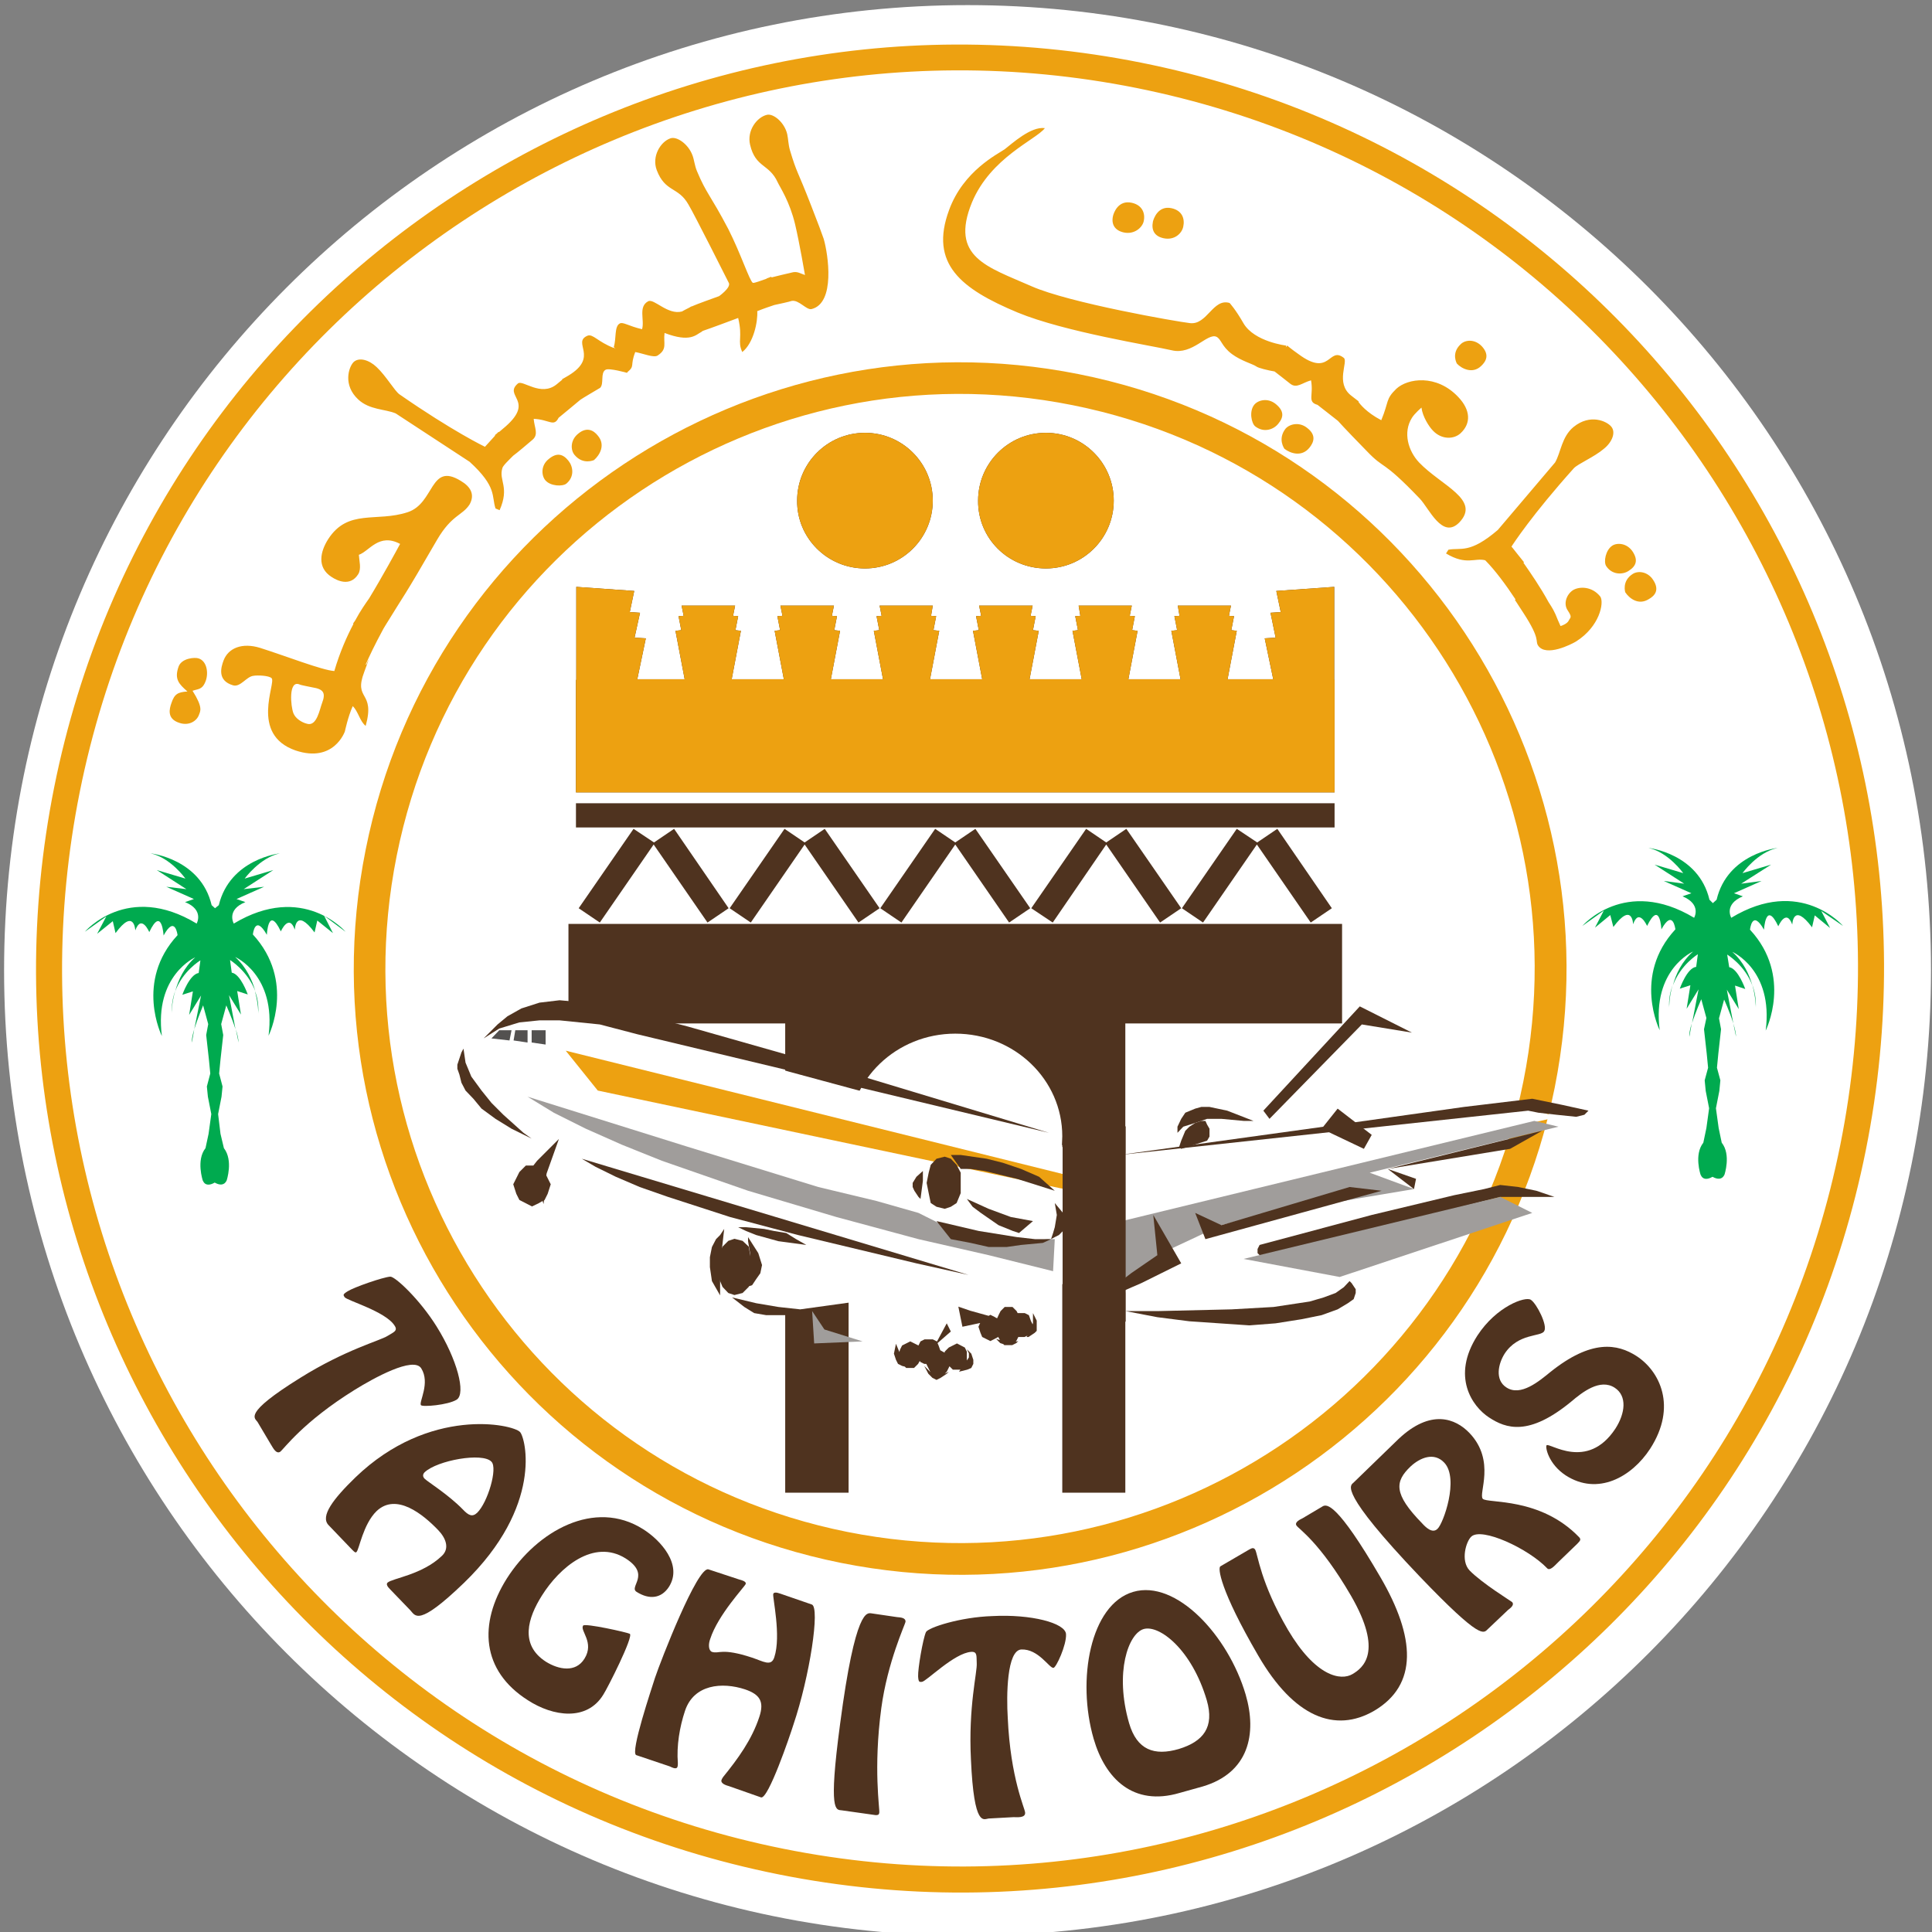 <?xml version="1.0" encoding="utf-8"?>
<!-- Generator: Adobe Illustrator 19.1.1, SVG Export Plug-In . SVG Version: 6.00 Build 0)  -->
<svg version="1.1" id="Calque_1" xmlns="http://www.w3.org/2000/svg" xmlns:xlink="http://www.w3.org/1999/xlink" x="0px" y="0px"
	 viewBox="0 0 566.9 566.9" style="enable-background:new 0 0 566.9 566.9;" xml:space="preserve">
<rect x="0" y="0" width="566.9" height="566.9" fill="#808080" stroke="none"/>
<style type="text/css">
	.st0{fill-rule:evenodd;clip-rule:evenodd;fill:#FFFFFF;}
	.st1{fill:#4F331F;}
	.st2{fill:#EDA111;} 
	.st3{fill:#FFFFFF;} 
	.st4{fill:#A09D9B;}
	.st5{fill:#535150;}
	.st6{fill:#00AA4F;}
</style>
<g>
	<g>
		<path class="st0" d="M283.9,1.5C127.8,1.5,1.2,128.3,1.2,284.7C1.2,441.2,127.8,568,283.9,568c156.2,0,282.7-126.8,282.7-283.3
			C566.6,128.3,440.1,1.5,283.9,1.5"/>
	</g>
	<path class="st1" d="M318.7,243.2l-16.1,23.3l6.3,4.2l15.7-22.9l15.8,22.9l6.2-4.2l-16.1-23.3l-5.9,4L318.7,243.2z M362.9,243.2
		l-16.1,23.3l6.2,4.2l15.8-22.9l15.8,22.9l6.2-4.2l-16-23.3l-5.9,4L362.9,243.2z M274.4,243.2l-16.1,23.3l6.2,4.2l15.8-22.9
		l15.8,22.9l6.2-4.2l-16.1-23.3l-5.9,4L274.4,243.2z M185.9,243.2l-16.1,23.3l6.2,4.2l15.8-22.9l15.8,22.9l6.2-4.2l-16-23.3l-5.9,4
		L185.9,243.2z M230.2,243.2l-16.1,23.3l6.2,4.2l15.8-22.9l15.8,22.9l6.2-4.2L242,243.2l-5.9,4L230.2,243.2z M391.6,235.7H169v7.1
		h222.6V235.7z M166.8,271.1v29.2h63.6V438h18.6V336h0.1c-0.1-0.8-0.1-1.7-0.1-2.6c0-16.6,14-30.1,31.3-30.1
		c17.4,0,31.4,13.5,31.4,30.1c0,0.9-0.1,1.8-0.1,2.6h0.1V438h18.5V300.3h63.6v-29.2H166.8z M391.6,199.5h-0.1v-27.3l-17,1.2l1.3,6.2
		l-3,0.2l1.5,7.3l-3.2,0.2l2.5,12h-13.4l2.7-14.2l-1.6-0.2l0.8-4.1l-1.5-0.1l0.6-3h-15.6l0.5,3l-1.5,0.1l0.8,4.1l-1.7,0.2l2.7,14.2
		h-15.3l2.7-14.2l-1.6-0.2l0.8-4.1l-1.5-0.1l0.6-3h-15.6l0.5,3l-1.5,0.1l0.8,4.1l-1.6,0.2l2.7,14.2h-15.3l2.7-14.2l-1.7-0.2l0.8-4.1
		l-1.5-0.1l0.6-3h-15.7l0.6,3l-1.5,0.1l0.8,4.1l-1.7,0.2l2.7,14.2h-15.3l2.7-14.2l-1.7-0.2l0.8-4.1l-1.5-0.1l0.5-3h-15.6l0.6,3
		l-1.5,0.1l0.8,4.1l-1.6,0.2l2.7,14.2h-15.3l2.7-14.2l-1.7-0.2l0.8-4.1l-1.5-0.1l0.6-3h-15.7l0.6,3l-1.5,0.1l0.8,4.1l-1.6,0.2
		l2.7,14.2h-15.3l2.7-14.2l-1.6-0.2l0.8-4.1l-1.5-0.1l0.6-3h-15.7l0.6,3l-1.5,0.1l0.8,4.1l-1.7,0.2l2.7,14.2H187l2.5-12l-3.3-0.2
		l1.6-7.3l-3-0.2l1.3-6.2l-17-1.2v27.3H169v33h222.6V199.5z M306.9,166.8c11,0,19.9-8.9,19.9-19.9c0-11-8.9-19.9-19.9-19.9
		c-11,0-19.9,8.9-19.9,19.9C286.9,157.9,295.8,166.8,306.9,166.8z M253.8,166.8c11,0,19.9-8.9,19.9-19.9c0-11-8.9-19.9-19.9-19.9
		c-11,0-19.9,8.9-19.9,19.9C233.8,157.9,242.8,166.8,253.8,166.8z"/>
	<path class="st2" d="M316.6,109.8c-96.3-19.3-190.1,43.2-209.3,139.5C88,345.6,150.5,439.3,246.8,458.6
		c96.3,19.3,190.1-43.2,209.4-139.5C475.4,222.8,412.9,129,316.6,109.8z M248.6,449.5c-91.3-18.3-150.5-107.1-132.2-198.4
		c18.3-91.3,107.1-150.5,198.4-132.2C406.1,137.2,465.3,226,447,317.3C428.7,408.5,339.9,467.7,248.6,449.5z"/>
	<path class="st2" d="M334.9,18.4C188.1-11,45.3,84.2,15.9,231c-29.4,146.8,65.8,289.6,212.6,319c146.8,29.4,289.6-65.8,319-212.6
		C576.9,190.6,481.7,47.8,334.9,18.4z M540,335.9c-28.6,142.6-167.3,235.2-310,206.6C87.3,513.9-5.2,375.1,23.4,232.4
		C52,89.8,190.8-2.7,333.4,25.8C476.1,54.4,568.6,193.2,540,335.9z"/>
	<polygon class="st3" points="234.8,384.2 234.8,384.2 232.4,384.2 227.1,384.2 220.1,383 217.2,381.9 214.8,380.7 214.8,380.7 
		216.6,379.4 218.4,378.3 220.1,375.9 221.3,373.6 221.9,370.7 221.3,367.1 219.5,363 219.5,363 221.3,362.4 223.1,362.4 226,362.4 
		226,362.4 227.8,362.4 229.5,361.8 230.1,360.1 230.1,360.1 203,351.2 182.5,344.8 168.9,339.4 168.9,339.4 160.7,335.9 151.2,330 
		146.5,327.1 142.4,323.6 138.9,319.4 136.6,315.3 136.6,315.3 136,311.8 136,311.8 136,311.2 136.6,309.5 136.6,309.5 138.3,307.1 
		141.9,304.7 141.9,304.7 145.4,302.3 147.7,300.6 150.7,298.8 154.8,298.2 159.5,297.7 166,297.7 173.6,298.8 173.6,298.8 
		241.3,317.1 291.3,330.6 321.3,339.4 344.3,336.5 344.3,336.5 346,336.5 350.1,335.9 352.5,335.3 354.2,334.1 355.4,332.4 
		356,330.6 356,330.6 373.1,331.2 373.1,331.2 375.4,330 379.6,326.5 389.6,317.1 403.1,302.3 413.7,305.9 403.1,327.7 446.1,324.8 
		457.3,327.7 400.2,340.6 375.4,351.8 375.4,355.9 390.2,351.8 386.6,361.8 386.6,361.8 388.4,363.6 392.5,367.1 394.3,369.4 
		395.5,372.4 396,374.1 396,375.9 396,375.9 394.9,377.1 393.7,377.7 389,378.9 383.1,379.4 376.1,380.1 359.6,380.7 344.9,380.7 
		344.9,380.7 337.2,380.1 327.2,378.9 304.9,375.9 277.8,371.2 273.1,378.9 234.8,384.2 	"/>
	<polygon class="st4" points="318.4,381.2 314.8,361.8 450.2,328.9 457.3,330.6 401.9,344.1 414.9,348.9 369.6,356.5 358.4,359.5 
		339.6,368.3 340.7,370.1 318.4,381.2 	"/>
	<polygon class="st2" points="166,308.3 327.2,348.3 326,351.8 175.4,320 166,308.3 	"/>
	<polygon class="st1" points="141.9,304.7 141.9,304.7 143.6,303 146,300.6 148.9,298.2 153,295.9 158.3,294.2 164.2,293.5 
		171.9,294.2 171.9,294.2 183.7,296.5 201.8,301.2 247.2,314.1 307.8,332.4 307.8,332.4 187.1,303.5 187.1,303.5 176,300.6 
		170.1,300 164.2,299.4 158.3,299.4 152.4,300 146.5,301.8 141.9,304.7 141.9,304.7 	"/>
	<polygon class="st1" points="136.6,311.8 136.6,311.8 136,307.7 136,307.7 135.4,308.8 134.8,310.6 134.2,312.4 134.2,312.4 
		134.2,313.6 134.2,313.6 134.8,315.3 135.4,317.7 136.6,320 138.9,322.4 141.3,325.3 145.4,328.3 150.1,331.2 156,334.1 156,334.1 
		153.6,332.4 147.7,327.1 144.2,323.6 141.3,320 138.3,315.9 136.6,311.8 136.6,311.8 	"/>
	<polygon class="st1" points="170.7,340 170.7,340 284.2,374.1 284.2,374.1 268.9,370.7 234.2,362.4 214.2,357.1 196,351.2 
		187.7,348.3 180.7,345.3 174.8,342.4 170.7,340 170.7,340 	"/>
	<polygon class="st1" points="212.5,360.6 212.5,360.6 211.3,362.4 210.1,363.6 208.9,365.9 208.3,368.9 208.3,371.8 208.9,375.9 
		211.3,380.1 211.3,380.1 211.3,371.8 211.9,365.9 212.5,360.6 212.5,360.6 	"/>
	<polygon class="st1" points="219.5,363 219.5,363 219.5,364.2 220.1,367.7 220.1,369.4 219.5,372.4 218.4,375.3 216.6,378.3 
		216.6,378.3 218.9,377.7 220.7,377.1 221.9,375.3 223.1,373.6 223.6,371.2 222.5,367.7 219.5,363 219.5,363 	"/>
	<polygon class="st1" points="216.6,360.1 216.6,360.1 218.9,360.1 224.2,360.6 227.1,361.2 230.7,361.8 233.6,363.6 236.6,365.3 
		236.6,365.3 228.4,364.2 221.9,362.4 218.9,361.2 216.6,360.1 216.6,360.1 	"/>
	<polygon class="st1" points="214.8,380.7 214.8,380.7 221.9,382.4 228.4,383.5 234.8,384.2 234.8,384.2 233.1,384.7 230.7,385.9 
		227.8,385.9 224.8,385.9 221.3,385.3 218.4,383.5 214.8,380.7 214.8,380.7 	"/>
	<polygon class="st4" points="238.3,384.7 238.9,394.2 253.1,393.6 241.9,390.1 238.3,384.7 	"/>
	<polygon class="st1" points="369.6,365.3 369.6,365.3 402.5,356.5 426.7,350.7 435.5,348.9 440.2,347.7 440.2,347.7 445.5,348.3 
		450.8,349.4 456.1,351.2 440.2,351.2 371.3,368.9 371.3,368.9 370.7,368.9 369.6,368.9 369.6,368.3 369,367.7 369,366.5 
		369.6,365.3 369.6,365.3 	"/>
	<polygon class="st1" points="466.1,325.9 466.1,325.9 458.4,324.2 449.6,322.4 449.6,322.4 429.6,324.8 388.4,330.6 328.4,338.9 
		448.4,325.9 448.4,325.9 451.4,326.5 456.7,327.1 462.5,327.7 464.9,327.1 466.1,325.9 466.1,325.9 	"/>
	<polygon class="st1" points="345.5,332.4 345.5,332.4 345.5,330.6 346.6,328.3 347.8,326.5 350.7,325.3 352.5,324.8 354.9,324.8 
		360.1,325.9 367.8,328.9 367.8,328.9 364.9,328.9 358.4,328.3 354.2,328.3 350.7,329.5 347.2,330.6 345.5,332.4 345.5,332.4 	"/>
	<polygon class="st1" points="370.7,325.9 399,295.3 414.3,303 399.6,300.6 372.5,328.3 370.7,325.9 	"/>
	<polygon class="st1" points="338.4,356.5 346.6,370.7 346.6,370.7 334.9,376.5 326.6,380.1 324.3,380.7 323.7,380.7 323.7,380.7 
		323.7,380.7 326.6,377.7 331.9,373.6 339.6,368.3 338.4,356.5 	"/>
	<polygon class="st1" points="350.7,355.9 353.7,363.6 405.4,349.4 396,348.3 358.4,359.5 350.7,355.9 	"/>
	<polygon class="st1" points="407.2,343 452.5,331.8 443.1,337.1 407.2,343 	"/>
	<polygon class="st5" points="160.1,302.3 160.1,306.5 156,305.9 156,302.3 160.1,302.3 	"/>
	<polygon class="st5" points="154.8,302.3 154.8,305.9 154.8,305.9 150.7,305.3 151.2,302.3 154.8,302.3 	"/>
	<polygon class="st5" points="150.1,302.3 149.5,305.3 149.5,305.3 144.2,304.7 146.5,302.3 146.5,302.3 147.7,302.3 150.1,302.3 
		150.1,302.3 	"/>
	<polygon class="st1" points="407.2,343 414.9,348.9 415.5,345.9 407.2,343 	"/>
	<polygon class="st4" points="440.2,351.2 449.6,355.9 393.1,374.7 364.9,369.4 440.2,351.2 	"/>
	<polygon class="st4" points="154.8,321.8 154.8,321.8 201.8,336.5 240.1,348.3 257.2,352.4 269.5,355.9 281.3,361.8 281.3,361.8 
		293.7,363 303.1,364.2 307.2,363.6 309.5,363.6 309,373 309,373 290.1,368.3 269.5,363.6 245.4,357.1 219.5,349.4 194.2,340.6 
		182.5,335.9 171.9,331.2 162.5,326.5 154.8,321.8 154.8,321.8 	"/>
	<polygon class="st1" points="283.7,351.8 283.7,351.8 290.1,354.7 296.6,357.1 303.1,358.3 299,361.8 299,361.8 297.2,361.2 
		293,359.5 287.8,355.9 285.4,354.1 283.7,351.8 283.7,351.8 	"/>
	<path class="st1" d="M283.7,395.9l0.6,1.2v1.2l-0.6,0.9v-2.6l-0.6-1.2l-2.3-1.2l-1.2,0.6l-1.2,0.6l-1.2,1.2v0.3l-0.6-0.3l-0.7-0.4
		l-0.5-1.4l-0.3-0.7l3.9-3.4l-1.2-2.4l-2.9,5.4l0-0.1l-1.2-0.6h-2.4l-1.2,0.6l-0.6,1.2l-2.4-1.2l-1.2,0.6l-1.2,0.6l-0.6,1.2
		l-0.2,0.7l-1-2.4l-0.6,2.9l0.6,1.8l0.6,1.2l1.2,0.6l0.8,0.2l0.4,0.4h2.3l1.2-1.2l0.5-0.9l0.1,0.3l1.2,0.6h0.6l0.6,1.2l0.6,1.2
		l-1.2-1.2l-0.6-0.6l1.2,2.3l1.2,1.2l1.2,0.6l1.2-0.6l1.8-1.2l0.6-0.6l-1.2,0.6l0.6-0.6l0.6-1.2l0.2-0.4l1,1h2.2l-0.4,0.6l2.4-0.6
		l1.2-0.5l0.6-1.2v-1.2l-0.6-1.8L283.7,395.9z M303.1,385.3v2.9l-0.1,0.4l-0.5-1l-0.6-1.7l-1.2-0.6h-2.1l-0.3-0.6l-1.2-1.2h-2.3
		l-1.2,1.2l-0.6,1.2l-0.4,0.9l-0.3-0.1l-0.5-0.3l-1.2-0.6l-0.5,0.3l-5.4-1.5l-3.5-1.2l1.2,5.9l5.2-1.1l-0.5,1.1l0.6,1.8l0.5,1.2
		l1.2,0.6l1.2,0.6l1.2-0.6l1.1-0.6l0.5,0.9l-1.1-0.3l1.2,1.2l0.9,0.3l0.3,0.3h2.3l1.2-0.6l0.6-0.6l-0.8,0.2l0.2-0.2l0.6-1.2h1.8
		l0.9-0.4l-0.3,0.4h0.6l1.8-1.2l0.6-0.6v-3L303.1,385.3z"/>
	<polygon class="st1" points="220.8,371.7 220.8,371.7 220.2,374.7 219.7,377.6 217.9,379.4 215.5,380 215.5,380 213.7,379.4 
		212,377.6 210.8,374.7 210.8,371.7 210.8,371.7 210.8,368.7 212,365.8 213.7,364.1 215.5,363.5 215.5,363.5 217.9,364.1 
		219.7,365.8 220.2,368.7 220.8,371.7 220.8,371.7 	"/>
	<polygon class="st1" points="354.2,334.7 354.2,334.7 354.9,333.5 354.9,331.2 354.2,330 353.7,328.9 352.5,328.9 350.7,329.5 
		350.7,329.5 349,330.6 347.8,331.8 346.6,334.7 346,336.5 346.6,337.1 354.2,334.7 	"/>
	<polygon class="st1" points="392.5,325.3 402.5,333 400.2,337.1 387.8,331.2 392.5,325.3 	"/>
	<polygon class="st1" points="330.2,384.7 330.2,384.7 340.1,384.7 361.4,384.2 373.7,383.5 384.3,381.9 388.4,380.7 391.9,379.4 
		394.3,377.7 396,375.9 396,375.9 396.6,376.5 397.8,378.3 397.8,379.4 397.2,381.2 395.5,382.4 392.5,384.2 392.5,384.2 
		387.8,385.9 381.9,387.1 374.3,388.3 366.6,388.9 357.8,388.3 349,387.7 339.6,386.5 330.2,384.7 330.2,384.7 	"/>
	<polygon class="st1" points="279,338.9 279,338.9 281.9,338.9 289.5,340 294.3,341.2 299.6,343 304.9,345.3 309.5,349.4 
		309.5,349.4 298.4,345.9 288.9,343.6 284.8,343 281.9,343 279,338.9 	"/>
	<polygon class="st1" points="274.8,358.3 274.8,358.3 287.2,361.2 298.4,363 303.7,363.6 308.4,363.6 308.4,363.6 306,364.7 
		299.6,365.3 295.4,365.9 290.1,365.9 284.8,364.7 279,363.6 274.8,358.3 	"/>
	<polygon class="st1" points="270.8,343.6 270.8,343.6 270.8,346.5 270.1,351.8 270.1,351.8 269.5,351.2 268.3,349.4 267.8,348.3 
		267.8,347.1 268.9,345.3 270.8,343.6 270.8,343.6 	"/>
	<polygon class="st1" points="309.5,353 309.5,353 310.1,356.5 309.5,360.1 309,361.8 308.4,363.6 308.4,363.6 309.5,363 
		310.7,362.4 311.9,361.2 312.5,360.1 313.1,358.3 311.9,355.9 309.5,353 309.5,353 	"/>
	<polygon class="st1" points="281.9,347.1 281.9,347.1 281.9,350.1 280.7,353 279,354.1 277.2,354.7 277.2,354.7 274.8,354.1 
		273.1,353 272.5,350.1 271.9,347.1 271.9,347.1 272.5,344.1 273.1,341.8 274.8,340 277.2,339.4 277.2,339.4 279,340 280.7,341.8 
		281.9,344.1 281.9,347.1 281.9,347.1 	"/>
	<polygon class="st1" points="160.3,344.9 160.4,344.3 164,334.2 157.6,340.6 156.5,342 154.3,342 152.4,343.9 150.6,347.5 
		151.5,350.3 152.4,352.1 156.1,354 158,353.1 159.2,352.4 159.5,353.3 159.6,352.3 159.8,352.1 160.7,350.3 161.6,347.5 	"/>
	<path class="st2" d="M329.7,68.2c3.1,0.7,5.5-1.4,5.9-3.3c0.5-2.3-0.4-4.7-3.5-5.4c-4-0.9-5.3,3-5.5,3.8
		C326,65.8,327.1,67.6,329.7,68.2z M341.4,69.9c3.2,0.7,5.4-1.4,5.8-3.4c0.5-2.3-0.3-4.7-3.4-5.4c-4-0.9-5.3,3.1-5.5,3.9
		C337.8,67.5,338.7,69.3,341.4,69.9z M374.4,118.6c-2.4-2-5.3-1.2-6.4,0.2c-1.5,1.9-0.8,5.4,0.3,6.3c2.6,2,5.5,0.9,6.8-0.8
		C376.7,122.4,376.8,120.6,374.4,118.6z M383.6,125.6c-2.3-1.9-5.2-1.2-6.4,0.2c-2.4,3.1-0.3,5.9-0.3,5.9c1.7,1.3,5,2.5,7.3-0.3
		C385.5,129.8,386.3,127.7,383.6,125.6z M434.6,107.4c1.5-1.4,2.5-3.3,0.2-5.8c-2.1-2.2-4.9-1.9-6.2-0.6c-2.9,2.7-1.1,5.7-1.1,5.7
		C428.9,108.2,432.1,109.8,434.6,107.4z M428.2,153.3c6.4-6.7-5.3-10.8-11.8-17.6c-3.2-3.4-4.8-8.8-2.1-13.1c0.8-1.3,2.8-3,2.8-3
		c0.3,2.6,2.2,5.6,3.4,6.8c2.6,2.7,6.2,2.5,8.1,0.7c3.1-2.9,2.9-6.8-0.7-10.6c-6.4-6.8-14.9-5.5-18.2-2.4c-3.2,3.1-2.1,3.7-4.4,9.2
		c-4.4-2.3-6.3-4.8-6.7-5.4l0.1-0.1c0,0-0.4-0.3-2.2-1.7c-4.8-3.7-0.8-10-2.2-11.1c-4.5-3.5-3.9,5.9-13.3-1.1
		c-2-1.4-3.3-2.5-3.3-2.5l-0.4,0.5l0.1-0.5c0,0-9.3-1.1-12.5-6.5c-2.4-4.2-4.1-6-4.1-6c-4.9-1.5-6.6,6.6-11.7,5.9
		c-3.6-0.4-35.3-5.9-46.4-10.8c-12.9-5.7-24.1-8.5-17.5-24.6c5.5-13.2,18.8-18.4,21.4-21.8c-4.1-0.6-9.7,4.6-11.8,6.2
		c-2,1.4-12.1,6.3-16.3,17.8c-5.9,15.9,3.6,23.2,20.1,30.1c13.8,5.7,39.3,9.7,45.3,11.1c6,1.4,10.3-5.1,13-4
		c1.5,0.7,1.5,2.8,4.6,5.1c2.7,2,6.1,2.9,7.1,3.6c0.6,0.5,3.6,1.2,5.4,1.5c1.4,1.1,3.5,2.7,4.6,3.6c1.9,1.5,3.5-0.3,6.1-1
		c0.8,4.5-1.2,6.3,1.9,7.2c0.6,0.5,4.4,3.4,6,4.7c1.2,1.4,7.3,7.7,8.3,8.7c5.7,6,4.2,2.1,15.7,14.1
		C419.3,149.1,423.2,158.4,428.2,153.3z M60.4,199.7c0.8-2.3,0.3-5.7-2.1-6.5c-1.1-0.4-5-0.1-5.9,2.4c-1.3,3.7,0.1,5.1,2.6,7.3
		c-2.8,0.2-3.8,0.7-4.7,3.4c-0.6,1.7-1.4,4.6,2.3,5.8c2.9,1,5.2-0.6,5.8-2.4c0.4-1.1,1.2-2.1-1.9-7
		C58.1,202.1,59.4,202.5,60.4,199.7z M135.2,141.1c-9.1-5.6-7.6,6.6-15.6,9.2c-9.1,3-17.5-1.1-23.3,7.9c-2.3,3.6-3.4,8.3,1,11.1
		c1.5,1,5.4,3,7.8-0.8c1-1.6,0.3-3.9,0.2-5.7c3.1-1.1,5.9-6.5,12.1-3.2c-0.8,1.5-5.2,9.6-9.1,16c-0.9,1.3-2.5,3.5-4.1,6.5
		c-0.4,0.5-0.6,0.9-0.6,0.9l0.1,0.1c-1.9,3.6-4,8.3-5.6,13.8c-3.5-0.2-14.5-4.5-21.8-6.8c-5.2-1.6-9.3,0-10.7,3.7
		c-0.7,1.9-2,5.9,2.8,7.3c2.2,0.6,3.9-2.6,6-2.8c1.1-0.2,4.5-0.1,5.3,0.7c1.4,1.4-6.5,16.5,7,21.2c11.3,3.8,14.5-5.6,14.5-5.6
		s0.9-4.3,2.3-7.4c1.6,1.5,2.1,4.5,3.8,5.8c2.9-10.5-3.7-7.3-0.4-15.9c2.4-6.4,0.6-2.1,0.6-2.1l-0.2,0c1-2.3,2.6-5.7,5.2-10.5l0.6-1
		c6-9.8,4.8-7.2,15.2-25.2c4.3-7.3,7.4-7,9.5-10.3C139.4,145.1,138.1,142.8,135.2,141.1z M94.5,206.3c-0.7,1.8-1.5,6.8-4.3,6.1
		c-1.7-0.4-3.5-1.6-4.1-3.1c-0.8-2-1.5-9.7,1.7-8.5c0.6,0.3,2.6,0.6,3.9,0.9C94.8,202.2,95.7,203.2,94.5,206.3z M238,60.3
		c-4.1-10.6-4.1-9.2-6.2-16.2c-0.5-1.7-0.5-3.3-0.8-4.7c-0.8-3.5-4.1-6.2-6-5.7c-2.9,0.7-5.9,4.6-4.9,8.8c1.6,6.8,5.6,5.5,8.1,11
		c0.7,1.5,3.5,5.6,5.1,12.3c1.3,5.5,2.9,14.9,2.9,14.9c-1.5-0.5-2.3-1.2-4-0.7c-1.8,0.4-4.2,1-5.8,1.4l-0.1-0.2c0,0-0.5,0.2-1.3,0.5
		c-0.1,0-0.1,0.1-0.1,0.1s0,0,0,0c-1.5,0.5-3.5,1.3-4,1.2c-1-0.7-3.5-8.5-7.2-15.8c-5.3-10.1-6.4-10.3-9.2-17
		c-0.7-1.7-0.8-3.3-1.3-4.6c-1.2-3.3-4.6-5.7-6.5-5c-2.9,1-5.5,5.3-4,9.3c2.5,6.6,6.3,4.8,9.3,10.1c1.6,2.6,11.9,23.1,11.9,23.1
		c0.5,1.4-2.9,3.8-2.9,3.8c-1.4,0.5-6.7,2.4-8,3l0,0c0,0-0.1,0-0.1,0c-0.2,0.1-0.2,0.1-0.2,0.1v0c-0.4,0.3-1.4,0.7-2.6,1.4
		c-4.2,1.1-8.2-3.9-9.9-3c-3,1.6-1,5.5-1.8,8.2c-3.9-0.9-5.6-2.2-6.5-1.7c-1.7,0.8-1,4.5-1.8,6.9c0.1,0.1,0.3,0.3,0.5,0.7
		c-0.3-0.4-0.5-0.6-0.5-0.4c-4.7-1.8-6.1-4.2-7.7-3.6c-4.7,2,3.5,6.2-5.6,11.7c-1.2,0.7-1.9,1.1-1.9,1.1l0.1,0.1
		c-0.3,0.2-0.8,0.7-1.7,1.4c-4.6,3.7-9.9-1.4-11.3-0.3c-4.4,3.7,5,5-3.6,12.6c-0.8,0.7-1.5,1.3-2,1.7l-0.1-0.1l-0.5,0.5
		c-0.4,0.3-0.6,0.5-0.6,0.5l0.1,0.1l-3,3.3c0,0-9.4-4.5-25.1-15.4c-1.4-1-4-5.5-6.7-8c-2.2-2.1-5.2-3-6.8-1.4
		c-1.4,1.5-3.1,6.7,1.4,10.9c3.3,3.1,7.9,2.8,11,4.1l21.7,14.2c8.1,7.4,6.4,10.1,7.6,13.7l1.2,0.5c3-6.8-0.3-8.7,0.8-12.3
		c0.1-0.7,1.9-2.4,3.2-3.7c1-0.7,4.3-3.5,5.7-4.7c1.8-1.6,0.5-3.5,0.3-6.1c4.6,0.2,5.9,2.5,7.3-0.3c0.7-0.6,5.5-4.5,6.4-5.3
		c1.2-0.8,3.3-2,5.8-3.5c1.2-1.2,0-4.4,1.6-5.3c1-0.6,6.3,0.9,6.3,0.9c0,0,0.1-0.1,0.1-0.2c2.3-1.9,0.7-1.8,2.3-5.9
		c2.3,0.4,5.5,1.8,6.6,1c2.9-1.9,1.6-3.5,2-6.6c7.6,2.9,9.2,0.5,10.8-0.3l0.4-0.3c2.1-0.7,8-2.9,10.4-3.8c1.4,5.9-0.3,6.7,1.2,10
		c3.3-2.6,4.6-8.9,4.4-12c2-0.8,3.8-1.4,5-1.8c1-0.2,4.6-1,5.1-1.2c2.1-0.4,4.3,2.7,5.8,2.4c7.1-1.7,4.9-16.1,3.6-20.6
		C240.3,66.3,241,68,238,60.3z M166.8,135.2c-1.6-2-3.4-2.5-5.8-0.5c-2.4,1.9-2.1,4.9-1,6.2c1.5,1.8,5.1,1.9,6.2,1
		C168.7,139.8,168.1,136.8,166.8,135.2z M175.4,127.8c-1.2-1.5-3.2-2.7-5.8-0.5c-2.3,1.9-2.2,4.8-1,6.2c2.5,3,5.7,1.5,5.7,1.5
		C175.9,133.6,177.8,130.6,175.4,127.8z M485.1,170.2c-1.6-2.5-4.4-2.8-6-1.8c-3.3,2.1-2.2,5.4-2.2,5.4c1.2,1.8,3.9,3.9,6.9,2
		C485.6,174.8,487,173.1,485.1,170.2z M479.1,161.9c-1.7-2.6-4.6-2.7-6-1.8c-2,1.3-2.6,4.8-1.8,6c1.7,2.6,4.8,2.6,6.6,1.4
		C480.1,166.1,480.7,164.4,479.1,161.9z M461.5,173.2c-1.9,1.3-2.8,4-1.5,5.9c1.4,2.1,0.8,2,0.3,3c-0.4,0.9-2,1.5-2.4,1.6
		c-0.3-0.6-0.5-1.2-0.8-1.8c-1-2.6-1.6-3.5-2.7-5.2c-2.4-4.4-5.3-8.6-7.4-11.6l0.2-0.1l-2-2.5c-1-1.3-1.6-2-1.6-2
		c0,0-0.1-0.1-0.1-0.1c0.5-0.8,6.1-9.4,18.3-23c1.2-1.3,6-3.3,8.8-5.7c2.4-1.9,3.6-4.8,2.2-6.5c-1.3-1.6-6.2-3.9-11.1,0.1
		c-3.5,2.9-3.7,7.5-5.4,10.4l-16.8,19.8c-8.3,7.1-10.8,5.1-14.5,5.8l-0.7,1.1c6,3.6,8.4,1.2,11.5,2c2.9,2.9,6.2,7.4,8.9,11.5
		l-0.2,0.1c0,0,0.6,0.9,2.6,4c5,7.7,3.3,8,4.2,9.4c2.3,3.5,9.9-0.4,11.2-1.2c6.9-4.4,8.2-11.3,7.1-13.1
		C467.2,172,463.4,172,461.5,173.2z"/>
	<path class="st2" d="M391.6,199.5h-0.1v-27.3l-17,1.2l1.3,6.2l-3,0.2l1.5,7.3l-3.2,0.2l2.5,12h-13.4l2.7-14.2l-1.6-0.2l0.8-4.1
		l-1.5-0.1l0.6-3h-15.6l0.5,3l-1.5,0.1l0.8,4.1l-1.7,0.2l2.7,14.2h-15.3l2.7-14.2l-1.6-0.2l0.8-4.1l-1.5-0.1l0.6-3h-15.6l0.5,3
		l-1.5,0.1l0.8,4.1l-1.6,0.2l2.7,14.2h-15.3l2.7-14.2l-1.7-0.2l0.8-4.1l-1.5-0.1l0.6-3h-15.7l0.6,3l-1.5,0.1l0.8,4.1l-1.7,0.2
		l2.7,14.2h-15.3l2.7-14.2l-1.7-0.2l0.8-4.1l-1.5-0.1l0.5-3h-15.6l0.6,3l-1.5,0.1l0.8,4.1l-1.6,0.2l2.7,14.2h-15.3l2.7-14.2
		l-1.7-0.2l0.8-4.1l-1.5-0.1l0.6-3h-15.7l0.6,3l-1.5,0.1l0.8,4.1l-1.6,0.2l2.7,14.2h-15.3l2.7-14.2l-1.6-0.2l0.8-4.1l-1.5-0.1l0.6-3
		h-15.7l0.6,3l-1.5,0.1l0.8,4.1l-1.7,0.2l2.7,14.2H187l2.5-12l-3.3-0.2l1.6-7.3l-3-0.2l1.3-6.2l-17-1.2v27.3H169v33h222.6V199.5z
		 M306.9,166.8c11,0,19.9-8.9,19.9-19.9c0-11-8.9-19.9-19.9-19.9c-11,0-19.9,8.9-19.9,19.9C286.9,157.9,295.8,166.8,306.9,166.8z
		 M253.8,166.8c11,0,19.9-8.9,19.9-19.9c0-11-8.9-19.9-19.9-19.9c-11,0-19.9,8.9-19.9,19.9C233.8,157.9,242.8,166.8,253.8,166.8z"/>
	<g>
		<path class="st1" d="M75.6,417.3c-0.7-1.2-4.7-2.3,12.5-13c13.3-8.3,23.4-10.9,25.6-12.3c1.8-1.1,3.1-1.5,2.1-3
			c-2.6-4.2-14.1-7.4-14.7-8.4c-0.3-0.6-0.7-0.7,0.9-1.7c1.9-1.2,10.2-4.1,12.5-4.3c1.4-0.1,8.6,6.6,13.6,14.6
			c6,9.6,8.7,19.7,5.9,21.5c-2.6,1.6-10.1,2.2-10.5,1.6c-0.6-1,2.8-6.5,0.1-10.8c-2.3-3.6-14,2.9-19.5,6.3
			c-15.3,9.5-20.8,17.4-21.9,18.2c-1.3,0.8-2.3-1.6-2.8-2.3L75.6,417.3z"/>
		<path class="st1" d="M115,466.9c-0.4-0.5-2-1.7-1.3-2.5c1.4-1.3,10.2-2.3,16-7.9c2.3-2.2,1.1-5.2-1.1-7.5
			c-4.4-4.6-12.3-11.1-18.1-5.6c-4,3.9-5.1,11.3-5.9,12c-0.3,0.3-0.6,0-1.3-0.7l-6.9-7.2c-2.5-2.6,1.4-7.7,7.9-14
			c21.7-20.9,46.2-15.6,48.3-13.3c1.6,1.7,6.9,21.7-16.5,44.3c-13.5,13-14.2,9.6-15.7,8L115,466.9z M124.6,432
			c-0.6,0.6-0.6,1.3,0,1.9c0.9,0.9,6.9,4.6,11.2,9c1.7,1.8,2.8,2.3,4.2,1c3.1-3,6.1-13.1,4.2-15C141.6,426.1,128.3,428.5,124.6,432z
			"/>
		<path class="st1" d="M148.7,463.2c8.9-14,25.8-23.5,40-14.5c5.1,3.2,11.7,10.4,7.6,16.9c-2.2,3.4-5.7,3.9-9.5,1.5
			c-2.4-1.5,4.3-5-3.2-9.8c-9.4-5.9-19.4,2.6-24.6,10.9c-4.1,6.5-6.6,14.4,1.2,19.4c3.7,2.3,8.7,3.3,11.3-0.9c3-4.8-1.4-8.2-0.4-9.7
			c0.5-0.8,13,2,13.7,2.4c1.2,0.7-6.6,16.1-7.8,17.9c-4.8,7.8-14.7,6.4-22.1,1.6C141.2,490.2,140.4,476.4,148.7,463.2z"/>
		<path class="st1" d="M213.9,524.1c-0.7-0.2-2.5-0.7-2.2-1.8c0.1-0.3,0.3-0.6,0.5-0.9c4.3-5.3,8.4-10.9,10.6-17.6
			c1.5-4.5,0.2-6.6-4.2-8.1c-6.7-2.2-15-1.5-17.6,6.3c-1.6,4.8-2.5,10.3-2.1,15.3c0,0.3,0,0.8-0.1,1.1c-0.3,1-1.8,0.1-2.3-0.1
			l-9.8-3.3c-1.9-0.6,4.6-19.8,5.5-22.7c1.6-4.8,12.5-32.9,15.7-31.8l9.1,3c0.4,0.1,2.1,0.5,1.8,1.3c-0.3,0.8-8.1,9-10.4,16.1
			c-0.6,1.6-0.5,3.4,0.5,3.8c2.1,0.7,2.7-1.3,11.8,1.7c3.3,1.1,5.6,2.7,6.5-0.1c2.1-6.3-0.6-17.8-0.3-18.6c0.3-0.9,2.2,0,2.6,0.1
			l8.7,3c2.5,0.8-0.6,21.1-5.4,35.3c-1,3.2-7.4,22-9.5,21.3L213.9,524.1z"/>
		<path class="st1" d="M247,531.2c-1.7-0.2-4,0.8-0.5-25.3c4.5-34.3,8-32.6,9.2-32.5l7.5,1.1c0.9,0.1,2.6,0.1,2.5,1.4
			c-0.1,0.7-5.3,11.9-7.1,25.3c-2.4,17.8-0.4,29.7-0.6,30.7c-0.1,0.7-0.5,0.7-1.1,0.7l-1.4-0.2L247,531.2z"/>
		<path class="st1" d="M290.1,533.6c-1.4,0.1-4.3,3-5.2-17.3c-0.8-15.6,1.9-25.7,1.7-28.3c-0.1-2.1,0.2-3.4-1.6-3.3
			c-5,0.3-13.3,8.8-14.5,8.8c-0.6,0-1,0.3-1.1-1.6c-0.1-2.2,1.4-11,2.3-13c0.6-1.3,10-4.4,19.5-4.7c11.3-0.6,21.4,2,21.6,5.3
			c0.2,3.1-2.9,9.9-3.7,9.9c-1.2,0.1-4.4-5.6-9.4-5.4c-4.3,0.2-4.4,13.6-4,20c0.8,18,5.1,26.7,5.1,27.9c0.1,1.6-2.4,1.3-3.4,1.3
			L290.1,533.6z"/>
		<path class="st1" d="M346.1,526.1c-13.6,4-21.8-4.2-25.2-15.9c-5-17.3-1-39.4,11.6-43.1c12.6-3.7,27.9,12.8,33,30.1
			c3.4,11.6,0.9,23-12.6,27L346.1,526.1z M354.1,498.9c-4.4-14.9-13.9-22.2-18.5-20.9c-4.5,1.3-8.6,12.7-4.3,27.6
			c2.3,7.9,7.4,9.7,14.6,7.6C353.1,511,356.4,506.8,354.1,498.9z"/>
		<path class="st1" d="M388.1,442c1.2-0.7,4.2-1.1,16.9,20.7c10.4,17.8,11.1,31.7-1.8,39.3c-11.4,6.6-23.5,1.9-34-16.2
			c-11.3-19.4-11.9-25.8-11.1-26.2l8.4-4.9c0.6-0.3,1.3-0.8,1.8,0c0.8,1.4,1.5,9.6,9.6,23.5c8.1,13.7,15.5,15.1,19,13
			c3-1.8,9.1-6.4-0.5-23c-9.2-15.8-15.3-19.5-16-20.6c-0.6-1,1.2-1.8,1.8-2.1L388.1,442z"/>
		<path class="st1" d="M410.3,422.3c9.5-9,16.8-6.1,20.9-1.8c7.8,8.2,2.5,17.9,3.9,19.3c1.4,1.4,16.9-0.6,28.3,11.3
			c0.5,0.6,0.4,0.9-0.6,1.9l-5.7,5.5c-0.9,0.9-2.3,2.5-3.1,1.7c-5.5-5.8-19.3-12.2-22.3-9.3c-1.5,1.4-3.2,7-0.5,9.9
			c3.7,3.8,12.2,9,12.5,9.3c0.8,0.9-0.7,1.9-1.2,2.3l-5.9,5.6c-1.3,1.2-1.8,3.6-20-15.4c-23.9-25.1-20.4-26.7-19.5-27.5L410.3,422.3
			z M423.8,429.2c-3-3.2-7.1-1.5-9.9,1.1c-4.6,4.4-5.1,8,3.4,16.7c1,1.1,3,3.1,4.5,1.6C423.5,447.1,428.2,433.9,423.8,429.2z"/>
		<path class="st1" d="M441.5,397.2c-1.9,3-2.9,7.7,0.5,9.9c4.2,2.8,9.7-1.9,12.9-4.5c12.1-9.7,19.7-8.3,25.3-4.7
			c6.8,4.4,12,14.8,4,27.2c-5.4,8.3-15.4,13.9-24.8,7.8c-5-3.3-6-8.2-5.6-8.8c0.7-1,11.9,7.7,20.2-4.9c2.9-4.5,3.5-9.6-0.2-12
			c-4.3-2.8-9.5,1.3-12.8,4.1c-12.4,10.2-19.1,7.9-24.1,4.6c-4.9-3.2-11.1-12-3.4-24c5.6-8.6,14.1-11.6,15.7-10.5
			c1.7,1.1,5,7.6,3.9,9.2C452.2,392.3,445.5,391.1,441.5,397.2z"/>
	</g>
	<rect x="311.8" y="330.5" class="st1" width="18.5" height="57.3"/>
	<path class="st6" d="M495.7,304.2l0.7-3.9C495.9,301.9,495.6,303.4,495.7,304.2z M489.8,295.6c0,0-0.1-2.9,1-6.6
		C490.1,291,489.6,293.2,489.8,295.6z M508.6,300.3l0.8,3.9C509.4,303.4,509.1,301.9,508.6,300.3z M515.2,295.6
		c0.1-2.5-0.3-4.6-1-6.6C515.2,292.7,515.2,295.6,515.2,295.6z M540.8,271.7c0,0-12.5-14.7-32.8-2.4c0,0-2.3-3.9,3.4-6.3l-2.6-0.9
		l8.1-3.6l-6,0.8l8.8-5.6l-8.4,2.5c0,0,4.3-6.1,10.3-7.4c0,0-14.7,1.6-17.9,15.2l-1.1,1l-1-1c-3.2-13.6-17.9-15.2-17.9-15.2
		c5.9,1.3,10.2,7.4,10.2,7.4l-8.4-2.5l8.7,5.6l-6-0.8l8.1,3.6l-2.6,0.9c5.7,2.4,3.4,6.3,3.4,6.3c-20.3-12.2-32.8,2.4-32.8,2.4
		l6.3-4.5l-2.6,5l4.5-3.7l0.9,3.5c5.6-7.5,5.8-0.8,5.8-0.8c1.7-4.9,4.1,0.5,4.1,0.5c3.8-7.8,4.2,1,4.2,1c3.4-6.2,4.1,0,4.1,0
		c-12.6,13.6-4.6,29.6-4.6,29.6c-2.3-17.9,9.8-23.1,9.8-23.1c-3.3,2.9-5.1,6.7-5.9,9.9c2.2-6,7.3-9.1,7.3-9.1l-0.5,3.7
		c-2.7,0.3-4.8,6.4-4.8,6.4l3.1-1l-1.1,6.9l3.5-5.7l-1.9,9.9c1-3.2,2.7-7,2.7-7l1.5,5.5L500,302l0.8,7.2l0.4,4.1l-1,3.7l0.3,3.1
		l1,5.1l-0.8,5.8l-0.9,4.3c-2.8,3.5-0.8,9.4-0.8,9.4c0.7,1.6,2.1,1.4,3.5,0.6c1.4,0.8,2.8,0.9,3.5-0.6c0,0,2-5.9-0.8-9.4l-0.9-4.3
		l-0.8-5.8l1-5.1l0.3-3.1l-1-3.7l0.4-4.1l0.8-7.2l-0.6-3.2l1.5-5.5c0,0,1.7,3.7,2.7,7l-1.9-9.9l3.5,5.7l-1.1-6.9l3,1
		c0,0-2.1-6-4.7-6.4l-0.6-3.7c0,0,5.2,3.1,7.4,9.1c-0.9-3.2-2.6-7-5.9-9.9c0,0,12.1,5.2,9.8,23.1c0,0,8-16-4.6-29.6
		c0,0,0.6-6.2,4.1,0c0,0,0.5-8.8,4.2-1c0,0,2.3-5.4,4.1-0.5c0,0,0.2-6.7,5.8,0.8l0.8-3.5l4.5,3.7l-2.6-5L540.8,271.7z"/>
	<path class="st6" d="M56.3,305.9L57,302C56.5,303.6,56.2,305.1,56.3,305.9z M50.4,297.4c0,0-0.1-2.9,1-6.6
		C50.7,292.7,50.3,294.9,50.4,297.4z M69.2,302l0.8,3.9C70,305.1,69.7,303.6,69.2,302z M75.8,297.4c0.1-2.5-0.2-4.7-1-6.6
		C75.8,294.4,75.8,297.4,75.8,297.4z M101.4,273.4c0,0-12.5-14.6-32.8-2.4c0,0-2.3-4,3.4-6.3l-2.6-0.9l8.1-3.6l-6,0.7l8.7-5.6
		l-8.4,2.5c0,0,4.4-6.1,10.3-7.4c0,0-14.6,1.6-17.9,15.2l-1.1,0.9l-1-0.9c-3.2-13.6-17.9-15.2-17.9-15.2c5.9,1.3,10.2,7.4,10.2,7.4
		l-8.4-2.5l8.7,5.6l-5.9-0.7l8.1,3.6l-2.6,0.9c5.7,2.3,3.4,6.3,3.4,6.3c-20.3-12.3-32.8,2.4-32.8,2.4l6.3-4.5l-2.7,5.1l4.6-3.7
		l0.8,3.5c5.5-7.5,5.8-0.8,5.8-0.8c1.8-4.9,4.1,0.5,4.1,0.5c3.7-7.8,4.2,1,4.2,1c3.4-6.2,4.1-0.1,4.1-0.1
		C39.5,288,47.5,304,47.5,304c-2.3-17.8,9.8-23.1,9.8-23.1c-3.3,2.9-5,6.7-5.9,10c2.2-6,7.4-9.1,7.4-9.1l-0.5,3.7
		c-2.7,0.4-4.8,6.4-4.8,6.4l3.1-1l-1.1,6.9l3.5-5.7L57,302c1-3.2,2.6-7,2.6-7l1.5,5.5l-0.6,3.2l0.8,7.2l0.4,4.1l-1,3.8l0.3,3l1,5.1
		l-0.8,5.8l-0.9,4.2c-2.8,3.5-0.8,9.5-0.8,9.5c0.7,1.6,2.1,1.4,3.5,0.6c1.4,0.8,2.8,0.9,3.5-0.6c0,0,2-5.9-0.8-9.5l-1-4.2l-0.7-5.8
		l1-5.1l0.3-3l-1-3.8l0.4-4.1l0.8-7.2l-0.6-3.2l1.5-5.5c0,0,1.7,3.8,2.7,7l-1.9-10l3.5,5.7l-1.1-6.9l3.1,1c0,0-2.1-6-4.7-6.4
		l-0.5-3.7c0,0,5.1,3.1,7.4,9.1c-0.9-3.2-2.6-7-5.9-10c0,0,12.1,5.3,9.8,23.1c0,0,8-16-4.6-29.7c0,0,0.6-6.1,4.1,0.1
		c0,0,0.4-8.8,4.1-1c0,0,2.4-5.4,4.1-0.5c0,0,0.2-6.7,5.8,0.8l0.8-3.5l4.6,3.7l-2.6-5.1L101.4,273.4z"/>
</g>
</svg>
